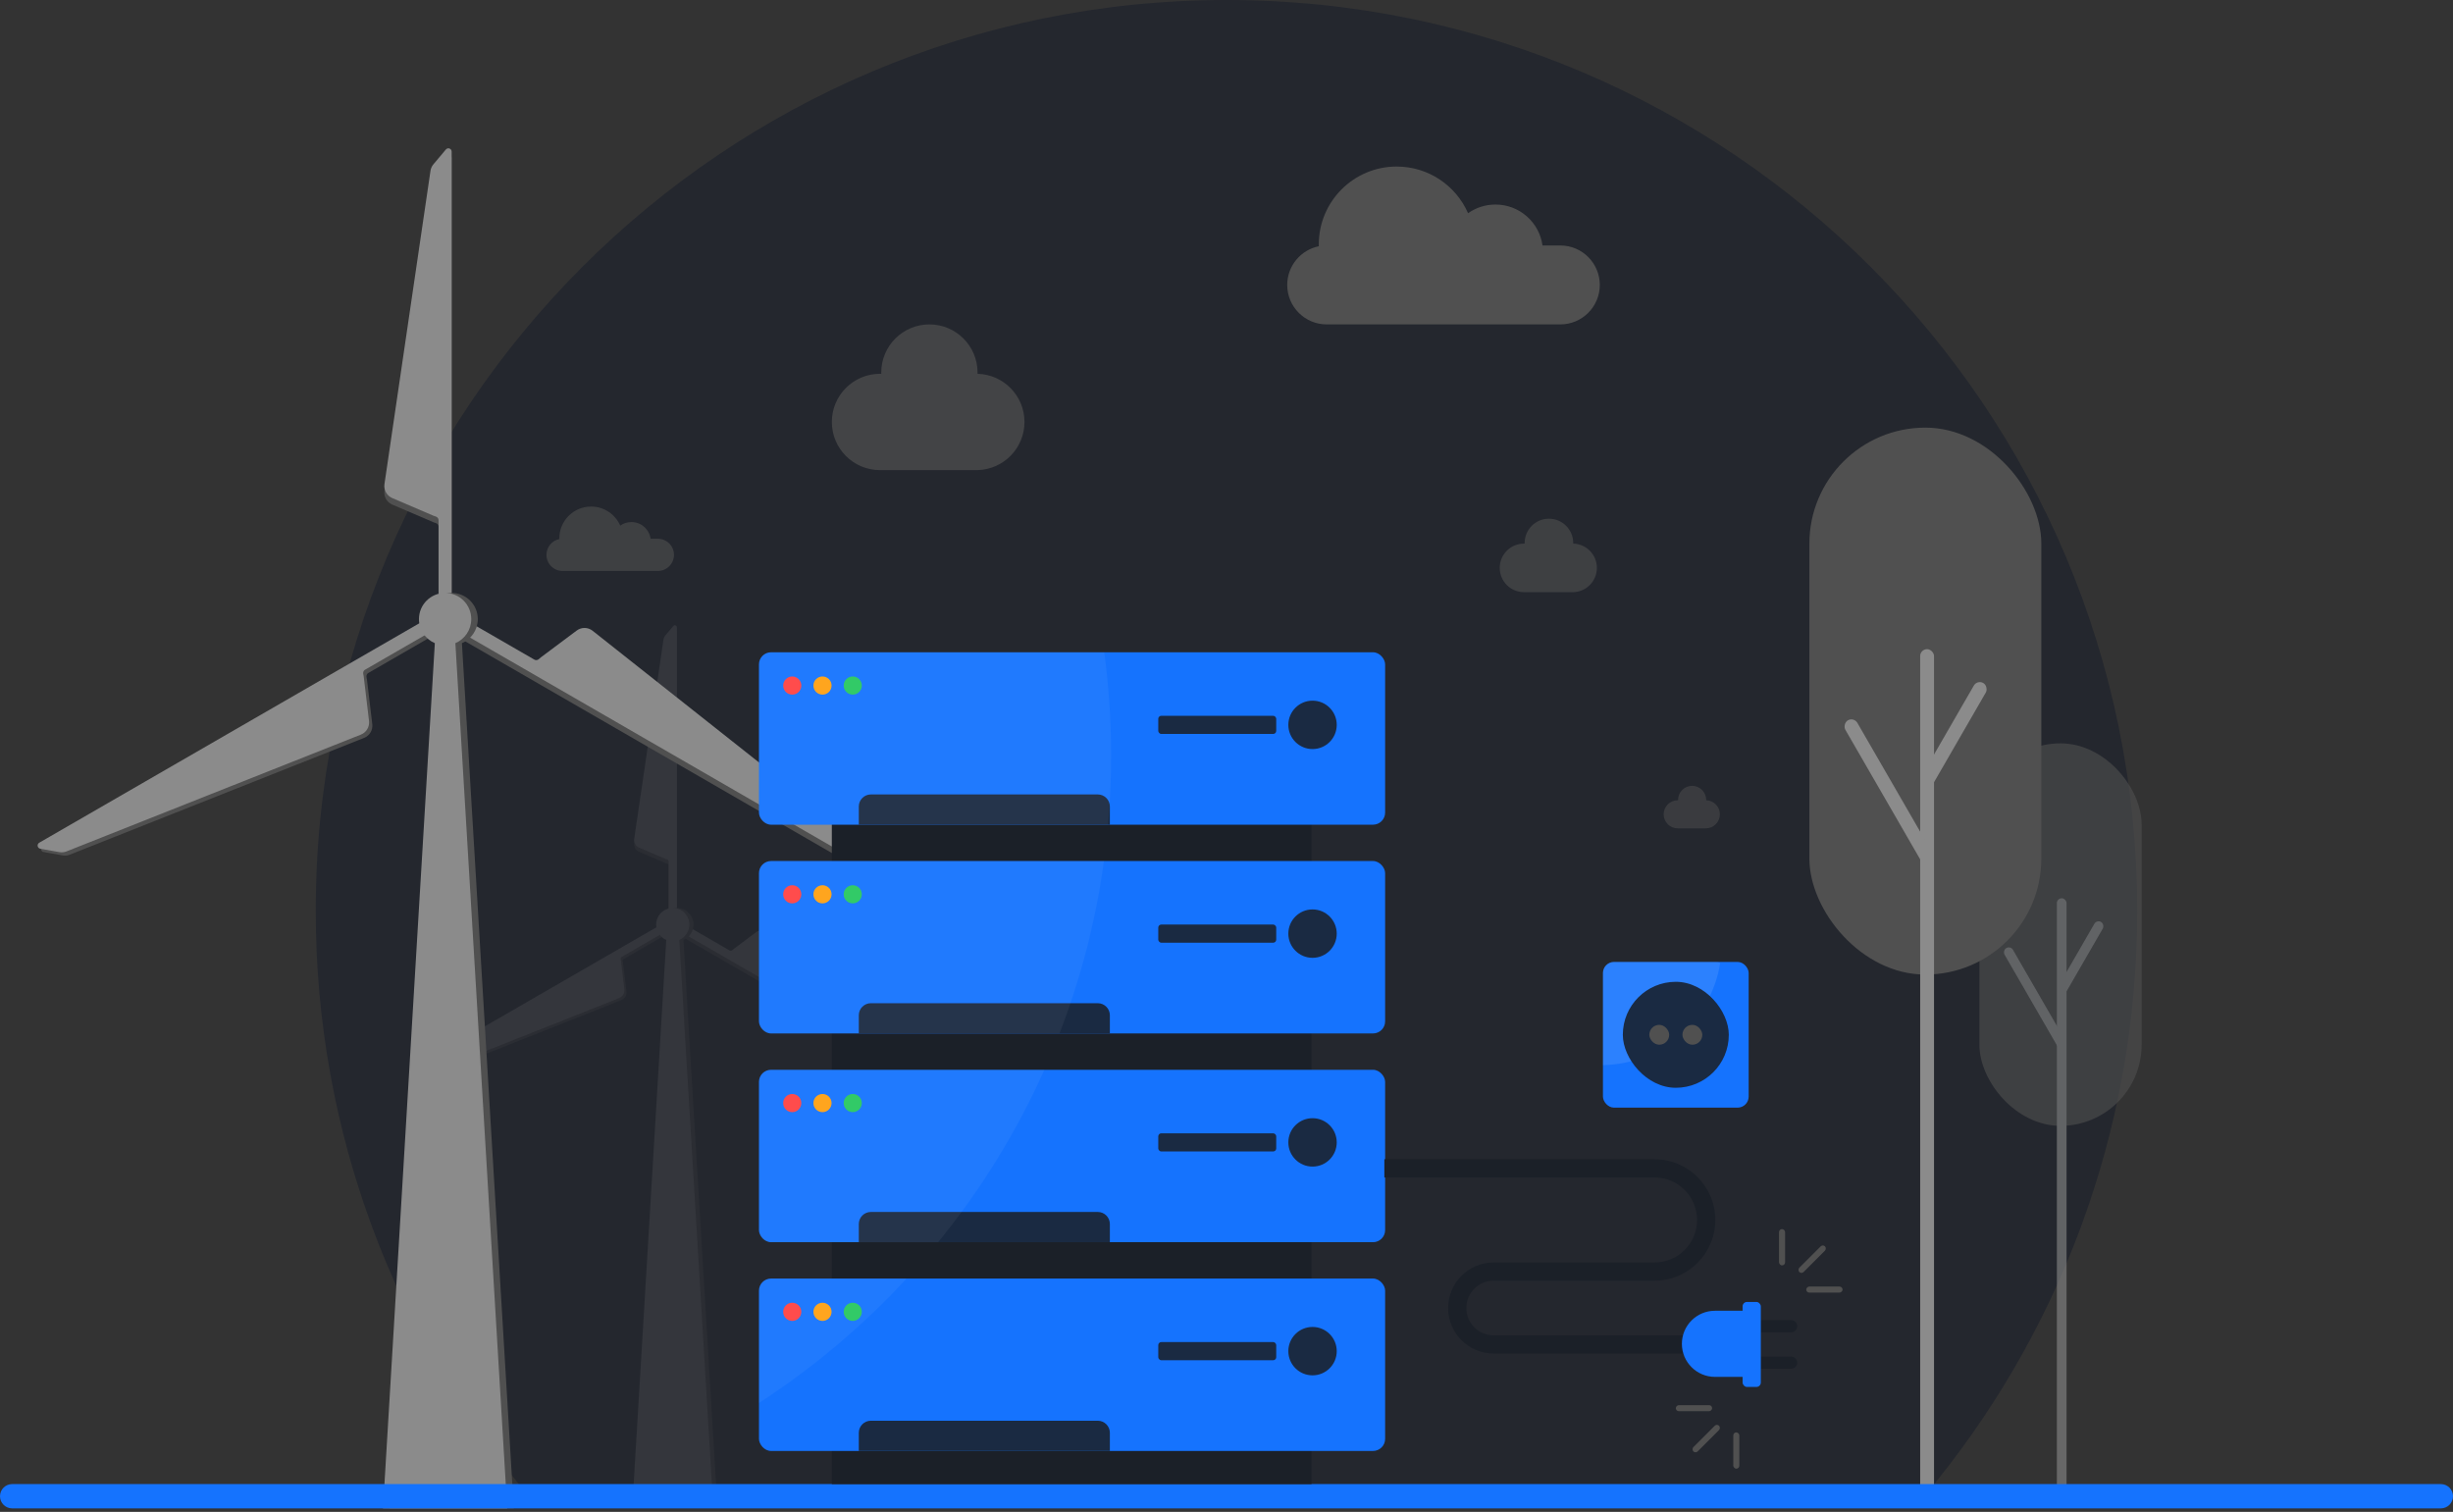 <svg width="404" height="249" viewBox="0 0 404 249" fill="none" xmlns="http://www.w3.org/2000/svg">
<rect x="0" y="0" width="404" height="249" fill="#333333" stroke="none"/>
<path fill-rule="evenodd" clip-rule="evenodd" d="M316.902 246.429C338.807 220.355 352 186.718 352 150C352 67.157 284.843 0 202 0C119.157 0 52 67.157 52 150C52 186.718 65.193 220.355 87.098 246.429H316.902Z" fill="#24272E"/>
<path opacity="0.7" fill-rule="evenodd" clip-rule="evenodd" d="M161 61.361C161 61.43 160.999 61.498 160.997 61.567C165.285 61.673 168.729 65.183 168.729 69.496C168.729 73.809 165.287 77.318 161 77.426V77.429H160.804C160.802 77.429 160.799 77.429 160.797 77.429C160.794 77.429 160.791 77.429 160.789 77.429H145.136V77.426C145.068 77.428 145 77.429 144.932 77.429C140.551 77.429 137 73.877 137 69.496C137 65.116 140.551 61.564 144.932 61.564C145.001 61.564 145.07 61.565 145.138 61.567C145.136 61.498 145.136 61.43 145.136 61.361C145.136 56.98 148.687 53.429 153.068 53.429C157.449 53.429 161 56.98 161 61.361Z" fill="#505050"/>
<g opacity="0.15">
<path fill-rule="evenodd" clip-rule="evenodd" d="M109.579 105.338C109.415 105.533 109.309 105.769 109.272 106.021L104.451 138.836C104.36 139.45 104.695 140.049 105.266 140.294L109.579 142.142C109.646 142.171 109.713 142.194 109.78 142.211C109.963 142.258 110.119 142.408 110.119 142.597V152.72C110.119 153.098 110.425 153.405 110.804 153.405C111.182 153.405 111.488 153.098 111.488 152.72V140.893C111.488 140.89 111.488 140.886 111.488 140.883L111.488 104.007C111.488 103.687 111.09 103.542 110.884 103.786L109.579 105.338Z" fill="#505050"/>
<path fill-rule="evenodd" clip-rule="evenodd" d="M109.579 104.653C109.415 104.848 109.309 105.084 109.272 105.336L104.451 138.151C104.36 138.765 104.695 139.364 105.266 139.609L109.579 141.457C109.646 141.486 109.713 141.508 109.78 141.526C109.963 141.573 110.119 141.723 110.119 141.912V152.035C110.119 152.413 110.425 152.719 110.804 152.719C111.182 152.719 111.488 152.413 111.488 152.035V140.208C111.488 140.205 111.488 140.201 111.488 140.198L111.488 103.322C111.488 103.002 111.09 102.857 110.884 103.101L109.579 104.653Z" fill="#8B8B8B"/>
<path fill-rule="evenodd" clip-rule="evenodd" d="M70.747 177.037C70.998 177.081 71.255 177.055 71.492 176.961L102.321 164.729C102.899 164.5 103.25 163.911 103.176 163.294L102.621 158.634C102.612 158.562 102.598 158.493 102.58 158.426C102.529 158.244 102.581 158.034 102.744 157.94L111.511 152.878C111.839 152.689 111.951 152.27 111.762 151.943C111.573 151.615 111.154 151.503 110.826 151.692L100.582 157.607C100.58 157.608 100.578 157.609 100.576 157.61L94.219 161.28L68.64 176.049C68.363 176.208 68.436 176.626 68.751 176.682L70.747 177.037Z" fill="#505050"/>
<path fill-rule="evenodd" clip-rule="evenodd" d="M70.405 176.694C70.655 176.739 70.913 176.713 71.149 176.619L101.979 164.387C102.556 164.157 102.907 163.568 102.834 162.951L102.278 158.292C102.269 158.22 102.256 158.15 102.237 158.083C102.187 157.901 102.238 157.692 102.402 157.597L111.169 152.536C111.496 152.347 111.608 151.928 111.419 151.6C111.23 151.273 110.811 151.161 110.484 151.35L100.24 157.264C100.238 157.265 100.235 157.267 100.233 157.268L68.297 175.706C68.02 175.866 68.094 176.284 68.409 176.34L70.405 176.694Z" fill="#8B8B8B"/>
<path fill-rule="evenodd" clip-rule="evenodd" d="M152.7 175.385C152.614 175.146 152.462 174.936 152.263 174.778L126.255 154.195C125.767 153.81 125.082 153.8 124.584 154.172L120.827 156.983C120.769 157.027 120.716 157.073 120.667 157.123C120.534 157.258 120.327 157.318 120.164 157.223L111.397 152.162C111.069 151.973 110.65 152.085 110.461 152.413C110.272 152.74 110.384 153.159 110.712 153.348L120.955 159.262C120.958 159.264 120.96 159.265 120.963 159.266L152.899 177.705C153.175 177.864 153.501 177.592 153.392 177.291L152.7 175.385Z" fill="#505050"/>
<path fill-rule="evenodd" clip-rule="evenodd" d="M152.7 174.701C152.614 174.462 152.462 174.251 152.263 174.094L126.255 153.511C125.767 153.125 125.082 153.116 124.584 153.488L120.827 156.299C120.769 156.342 120.716 156.389 120.667 156.438C120.534 156.573 120.327 156.633 120.164 156.539L111.397 151.477C111.069 151.288 110.65 151.4 110.461 151.728C110.272 152.056 110.384 152.474 110.712 152.663L120.955 158.577C120.958 158.579 120.96 158.58 120.963 158.582L152.899 177.02C153.175 177.18 153.501 176.907 153.392 176.607L152.7 174.701Z" fill="#8B8B8B"/>
<path fill-rule="evenodd" clip-rule="evenodd" d="M112.564 154.808C113.542 154.39 114.228 153.419 114.228 152.288C114.228 150.775 113.001 149.549 111.488 149.549C109.975 149.549 108.749 150.775 108.749 152.288C108.749 153.419 109.434 154.39 110.413 154.808L104.982 245.429H117.994L112.564 154.808Z" fill="#505050"/>
<path fill-rule="evenodd" clip-rule="evenodd" d="M111.879 154.808C112.857 154.39 113.543 153.419 113.543 152.288C113.543 150.775 112.316 149.549 110.803 149.549C109.291 149.549 108.064 150.775 108.064 152.288C108.064 153.419 108.75 154.39 109.728 154.808L104.297 245.429H117.31L111.879 154.808Z" fill="#8B8B8B"/>
</g>
<g opacity="0.6">
<rect x="326" y="122.429" width="26.714" height="62.997" rx="13.357" fill="#505050"/>
<rect x="338.759" y="147.946" width="1.595" height="98.482" rx="0.797" fill="#8B8B8B"/>
<rect x="345.338" y="151.448" width="1.595" height="13.443" rx="0.797" transform="rotate(30 345.338 151.448)" fill="#8B8B8B"/>
<rect width="1.595" height="18.913" rx="0.797" transform="matrix(0.866 -0.5 -0.5 -0.866 339.201 172.919)" fill="#8B8B8B"/>
</g>
<rect x="298" y="70.429" width="38.199" height="90.082" rx="19.1" fill="#505050"/>
<rect x="316.245" y="106.917" width="2.281" height="140.825" rx="1.14" fill="#8B8B8B"/>
<rect x="325.653" y="111.925" width="2.281" height="19.223" rx="1.14" transform="rotate(30 325.653 111.925)" fill="#8B8B8B"/>
<rect width="2.281" height="27.044" rx="1.14" transform="matrix(0.866 -0.5 -0.5 -0.866 316.876 142.627)" fill="#8B8B8B"/>
<path fill-rule="evenodd" clip-rule="evenodd" d="M71.382 28.139C71.124 28.445 70.957 28.817 70.899 29.212L63.318 80.813C63.176 81.78 63.702 82.721 64.6 83.106L71.382 86.013C71.487 86.058 71.593 86.094 71.698 86.121C71.986 86.195 72.231 86.43 72.231 86.727V102.646C72.231 103.24 72.713 103.722 73.308 103.722C73.903 103.722 74.385 103.24 74.385 102.646V84.048C74.385 84.043 74.385 84.038 74.385 84.033L74.385 26.045C74.385 25.543 73.757 25.314 73.434 25.699L71.382 28.139Z" fill="#505050"/>
<path fill-rule="evenodd" clip-rule="evenodd" d="M71.382 27.062C71.124 27.368 70.957 27.739 70.899 28.135L63.318 79.736C63.176 80.703 63.702 81.644 64.6 82.029L71.382 84.936C71.487 84.98 71.593 85.016 71.698 85.044C71.986 85.118 72.231 85.353 72.231 85.65V101.568C72.231 102.163 72.713 102.645 73.308 102.645C73.903 102.645 74.385 102.163 74.385 101.568V82.971C74.385 82.966 74.385 82.961 74.385 82.956L74.385 24.968C74.385 24.466 73.757 24.237 73.434 24.622L71.382 27.062Z" fill="#8B8B8B"/>
<path fill-rule="evenodd" clip-rule="evenodd" d="M10.32 140.884C10.714 140.953 11.119 140.912 11.491 140.765L59.969 121.53C60.878 121.17 61.429 120.243 61.314 119.273L60.44 111.946C60.426 111.833 60.405 111.724 60.376 111.618C60.296 111.332 60.377 111.003 60.635 110.854L74.42 102.895C74.935 102.598 75.112 101.939 74.814 101.424C74.517 100.909 73.858 100.732 73.343 101.03L57.235 110.33C57.231 110.332 57.228 110.334 57.224 110.336L7.006 139.33C6.571 139.581 6.686 140.239 7.181 140.326L10.32 140.884Z" fill="#505050"/>
<path fill-rule="evenodd" clip-rule="evenodd" d="M9.782 140.345C10.175 140.415 10.581 140.374 10.953 140.227L59.431 120.992C60.339 120.632 60.891 119.705 60.775 118.735L59.902 111.408C59.888 111.295 59.866 111.186 59.837 111.08C59.758 110.794 59.839 110.465 60.096 110.316L73.882 102.357C74.397 102.06 74.573 101.401 74.276 100.886C73.979 100.371 73.32 100.194 72.805 100.492L56.697 109.792C56.693 109.794 56.69 109.796 56.686 109.798L6.467 138.792C6.032 139.043 6.148 139.7 6.642 139.788L9.782 140.345Z" fill="#8B8B8B"/>
<path fill-rule="evenodd" clip-rule="evenodd" d="M139.189 138.287C139.053 137.911 138.815 137.58 138.501 137.332L97.604 104.966C96.838 104.359 95.76 104.345 94.977 104.93L89.069 109.35C88.978 109.418 88.894 109.492 88.817 109.57C88.609 109.782 88.283 109.876 88.026 109.728L74.24 101.769C73.725 101.471 73.067 101.648 72.769 102.163C72.472 102.678 72.648 103.336 73.163 103.634L89.27 112.933C89.274 112.935 89.278 112.938 89.282 112.94L139.501 141.934C139.936 142.185 140.448 141.756 140.276 141.284L139.189 138.287Z" fill="#505050"/>
<path fill-rule="evenodd" clip-rule="evenodd" d="M139.189 137.21C139.053 136.834 138.815 136.504 138.501 136.255L97.604 103.889C96.838 103.283 95.76 103.268 94.977 103.853L89.069 108.274C88.978 108.342 88.894 108.415 88.817 108.493C88.609 108.705 88.283 108.8 88.026 108.651L74.24 100.692C73.725 100.394 73.067 100.571 72.769 101.086C72.472 101.601 72.648 102.26 73.163 102.557L89.27 111.857C89.274 111.859 89.278 111.861 89.282 111.863L139.501 140.857C139.936 141.108 140.448 140.68 140.276 140.207L139.189 137.21Z" fill="#8B8B8B"/>
<path fill-rule="evenodd" clip-rule="evenodd" d="M76.076 105.93C77.614 105.273 78.692 103.746 78.692 101.967C78.692 99.588 76.764 97.66 74.385 97.66C72.005 97.66 70.077 99.588 70.077 101.967C70.077 103.746 71.155 105.273 72.693 105.93L64.154 248.429H84.615L76.076 105.93Z" fill="#505050"/>
<path fill-rule="evenodd" clip-rule="evenodd" d="M74.999 105.93C76.537 105.273 77.615 103.746 77.615 101.967C77.615 99.588 75.687 97.66 73.308 97.66C70.929 97.66 69 99.588 69 101.967C69 103.746 70.078 105.273 71.616 105.93L63.077 248.429H83.538L74.999 105.93Z" fill="#8B8B8B"/>
<path opacity="0.6" fill-rule="evenodd" clip-rule="evenodd" d="M259.103 89.429C259.103 89.463 259.102 89.498 259.101 89.532C261.264 89.586 263 91.356 263 93.531C263 95.706 261.264 97.475 259.103 97.53V97.531H259.01C259.007 97.531 259.003 97.531 259 97.531C258.996 97.531 258.993 97.531 258.989 97.531H251.103V97.53C251.069 97.531 251.034 97.531 251 97.531C248.791 97.531 247 95.74 247 93.531C247 91.322 248.791 89.531 251 89.531C251.035 89.531 251.069 89.532 251.104 89.533C251.103 89.498 251.103 89.463 251.103 89.429C251.103 87.22 252.894 85.429 255.103 85.429C257.312 85.429 259.103 87.22 259.103 89.429Z" fill="#505050"/>
<path opacity="0.5" fill-rule="evenodd" clip-rule="evenodd" d="M281 131.742C281 131.762 281 131.782 280.999 131.802C282.25 131.833 283.254 132.857 283.254 134.115C283.254 135.373 282.25 136.396 281 136.428V136.429H280.942C280.942 136.429 280.941 136.429 280.941 136.429C280.94 136.429 280.94 136.429 280.939 136.429H276.373V136.428C276.353 136.428 276.333 136.429 276.314 136.429C275.036 136.429 274 135.393 274 134.115C274 132.837 275.036 131.802 276.314 131.802C276.334 131.802 276.354 131.802 276.374 131.802C276.373 131.782 276.373 131.762 276.373 131.742C276.373 130.465 277.409 129.429 278.687 129.429C279.964 129.429 281 130.465 281 131.742Z" fill="#505050"/>
<path fill-rule="evenodd" clip-rule="evenodd" d="M217.2 40.257C217.2 33.172 222.943 27.429 230.028 27.429C235.286 27.429 239.804 30.591 241.786 35.118C243.061 34.216 244.617 33.686 246.298 33.686C250.252 33.686 253.52 36.62 254.046 40.429H256.98C260.57 40.429 263.48 43.339 263.48 46.929C263.48 50.519 260.57 53.429 256.98 53.429H218.5C214.91 53.429 212 50.519 212 46.929C212 43.783 214.235 41.159 217.203 40.558C217.201 40.458 217.2 40.358 217.2 40.257Z" fill="#505050"/>
<path opacity="0.6" fill-rule="evenodd" clip-rule="evenodd" d="M92.121 88.662C92.121 85.772 94.464 83.429 97.354 83.429C99.499 83.429 101.342 84.719 102.15 86.566C102.67 86.198 103.305 85.981 103.991 85.981C105.604 85.981 106.937 87.178 107.152 88.732H108.348C109.813 88.732 111 89.919 111 91.383C111 92.848 109.813 94.035 108.348 94.035H92.651C91.187 94.035 90 92.848 90 91.383C90 90.1 90.912 89.03 92.123 88.784C92.122 88.744 92.121 88.703 92.121 88.662Z" fill="#505050"/>
<path fill-rule="evenodd" clip-rule="evenodd" d="M0 246.429C0 245.324 0.895 244.429 2 244.429H402C403.105 244.429 404 245.324 404 246.429C404 247.533 403.105 248.429 402 248.429H2C0.895 248.429 0 247.533 0 246.429Z" fill="#1573FE"/>
<rect x="137" y="135.429" width="79" height="109" fill="#1B2028"/>
<rect x="125" y="107.429" width="103.126" height="28.397" rx="1.993" fill="#1573FE"/>
<path d="M141.44 132.837C141.44 131.736 142.333 130.844 143.433 130.844H180.798C181.898 130.844 182.791 131.736 182.791 132.837V135.826H141.44V132.837Z" fill="#1A2A42"/>
<rect x="190.762" y="117.891" width="19.43" height="2.989" rx="0.498" fill="#1A2A42"/>
<circle cx="130.48" cy="112.909" r="1.495" fill="#FF4343"/>
<circle cx="140.444" cy="112.909" r="1.495" fill="#28C760"/>
<circle cx="135.462" cy="112.909" r="1.495" fill="#FFA113"/>
<circle cx="216.17" cy="119.385" r="3.986" fill="#1A2A42"/>
<rect x="125" y="141.812" width="103.126" height="28.397" rx="1.993" fill="#1573FE"/>
<path d="M141.44 167.219C141.44 166.119 142.333 165.227 143.433 165.227H180.798C181.898 165.227 182.791 166.119 182.791 167.219V170.209H141.44V167.219Z" fill="#1A2A42"/>
<rect x="190.762" y="152.273" width="19.43" height="2.989" rx="0.498" fill="#1A2A42"/>
<circle cx="130.48" cy="147.291" r="1.495" fill="#FF4343"/>
<circle cx="140.444" cy="147.291" r="1.495" fill="#28C760"/>
<circle cx="135.462" cy="147.291" r="1.495" fill="#FFA113"/>
<circle cx="216.17" cy="153.768" r="3.986" fill="#1A2A42"/>
<rect x="125" y="176.194" width="103.126" height="28.397" rx="1.993" fill="#1573FE"/>
<path d="M141.44 201.602C141.44 200.501 142.333 199.609 143.433 199.609H180.798C181.898 199.609 182.791 200.501 182.791 201.602V204.591H141.44V201.602Z" fill="#1A2A42"/>
<rect x="190.762" y="186.656" width="19.43" height="2.989" rx="0.498" fill="#1A2A42"/>
<circle cx="130.48" cy="181.674" r="1.495" fill="#FF4343"/>
<circle cx="140.444" cy="181.674" r="1.495" fill="#28C760"/>
<circle cx="135.462" cy="181.674" r="1.495" fill="#FFA113"/>
<circle cx="216.17" cy="188.151" r="3.986" fill="#1A2A42"/>
<rect x="125" y="210.577" width="103.126" height="28.397" rx="1.993" fill="#1573FE"/>
<path d="M141.44 235.984C141.44 234.884 142.333 233.992 143.433 233.992H180.798C181.898 233.992 182.791 234.884 182.791 235.984V238.974H141.44V235.984Z" fill="#1A2A42"/>
<rect x="190.762" y="221.039" width="19.43" height="2.989" rx="0.498" fill="#1A2A42"/>
<circle cx="130.48" cy="216.057" r="1.495" fill="#FF4343"/>
<circle cx="140.444" cy="216.057" r="1.495" fill="#28C760"/>
<circle cx="135.462" cy="216.057" r="1.495" fill="#FFA113"/>
<circle cx="216.17" cy="222.533" r="3.986" fill="#1A2A42"/>
<rect x="264" y="158.429" width="24" height="24" rx="1.826" fill="#1573FE"/>
<path opacity="0.1" fill-rule="evenodd" clip-rule="evenodd" d="M283.312 158.582C281.831 167.994 273.779 175.225 264 175.429V160.255C264 159.246 264.818 158.429 265.826 158.429H282.579C282.84 158.429 283.087 158.483 283.312 158.582Z" fill="white"/>
<rect x="267.273" y="161.702" width="17.454" height="17.454" rx="8.727" fill="#1A2A42"/>
<rect x="271.636" y="168.792" width="3.273" height="3.273" rx="1.636" fill="#505050"/>
<rect x="277.091" y="168.792" width="3.273" height="3.273" rx="1.636" fill="#505050"/>
<path fill-rule="evenodd" clip-rule="evenodd" d="M228 193.929H272.5C276.366 193.929 279.5 197.063 279.5 200.929C279.5 204.795 276.366 207.929 272.5 207.929L255.19 207.929L254.147 207.929H246C241.858 207.929 238.5 211.287 238.5 215.429C238.5 219.571 241.858 222.929 246 222.929L282 222.929V219.929L246 219.929C243.515 219.929 241.5 217.914 241.5 215.429C241.5 212.943 243.515 210.929 246 210.929H254.147L255.19 210.929L272.5 210.929C278.023 210.929 282.5 206.452 282.5 200.929C282.5 195.406 278.023 190.929 272.5 190.929H228V193.929Z" fill="#1B2028"/>
<path d="M290 217.429H295C295.552 217.429 296 217.876 296 218.429C296 218.981 295.552 219.429 295 219.429H290V217.429Z" fill="#1B2028"/>
<path d="M290 223.429H295C295.552 223.429 296 223.876 296 224.429C296 224.981 295.552 225.429 295 225.429H290V223.429Z" fill="#1B2028"/>
<path d="M277 221.326C277 218.319 279.438 215.881 282.445 215.881H287.714V226.771H282.445C279.438 226.771 277 224.333 277 221.326Z" fill="#1573FE"/>
<rect x="287" y="214.429" width="3" height="14" rx="0.726" fill="#1573FE"/>
<rect x="293" y="202.429" width="0.996" height="5.978" rx="0.498" fill="#505050"/>
<rect x="297.484" y="212.891" width="0.996" height="5.978" rx="0.498" transform="rotate(-90 297.484 212.891)" fill="#505050"/>
<rect x="296.694" y="209.852" width="0.996" height="5.978" rx="0.498" transform="rotate(-135 296.694 209.852)" fill="#505050"/>
<rect x="286.462" y="241.891" width="0.996" height="5.978" rx="0.498" transform="rotate(-180 286.462 241.891)" fill="#505050"/>
<rect x="281.978" y="231.429" width="0.996" height="5.978" rx="0.498" transform="rotate(90 281.978 231.429)" fill="#505050"/>
<rect x="282.768" y="234.468" width="0.996" height="5.978" rx="0.498" transform="rotate(45 282.768 234.468)" fill="#505050"/>
<path opacity="0.05" fill-rule="evenodd" clip-rule="evenodd" d="M182.496 135.826C182.829 132.071 183 128.27 183 124.429C183 118.664 182.616 112.99 181.872 107.429H126.993C125.892 107.429 125 108.321 125 109.421V133.833C125 134.934 125.892 135.826 126.993 135.826H141.44H182.496ZM181.82 141.811H126.993C125.892 141.811 125 142.704 125 143.804V168.216C125 169.316 125.892 170.209 126.993 170.209H174.498C177.983 161.195 180.469 151.684 181.82 141.811ZM172.006 176.194H126.993C125.892 176.194 125 177.086 125 178.187V202.598C125 203.699 125.892 204.591 126.993 204.591L141.44 204.591H154.509C161.518 195.989 167.422 186.451 172.006 176.194ZM149.315 210.577H126.993C125.892 210.577 125 211.469 125 212.569V231.067C133.944 225.269 142.112 218.375 149.315 210.577Z" fill="white"/>
</svg>
